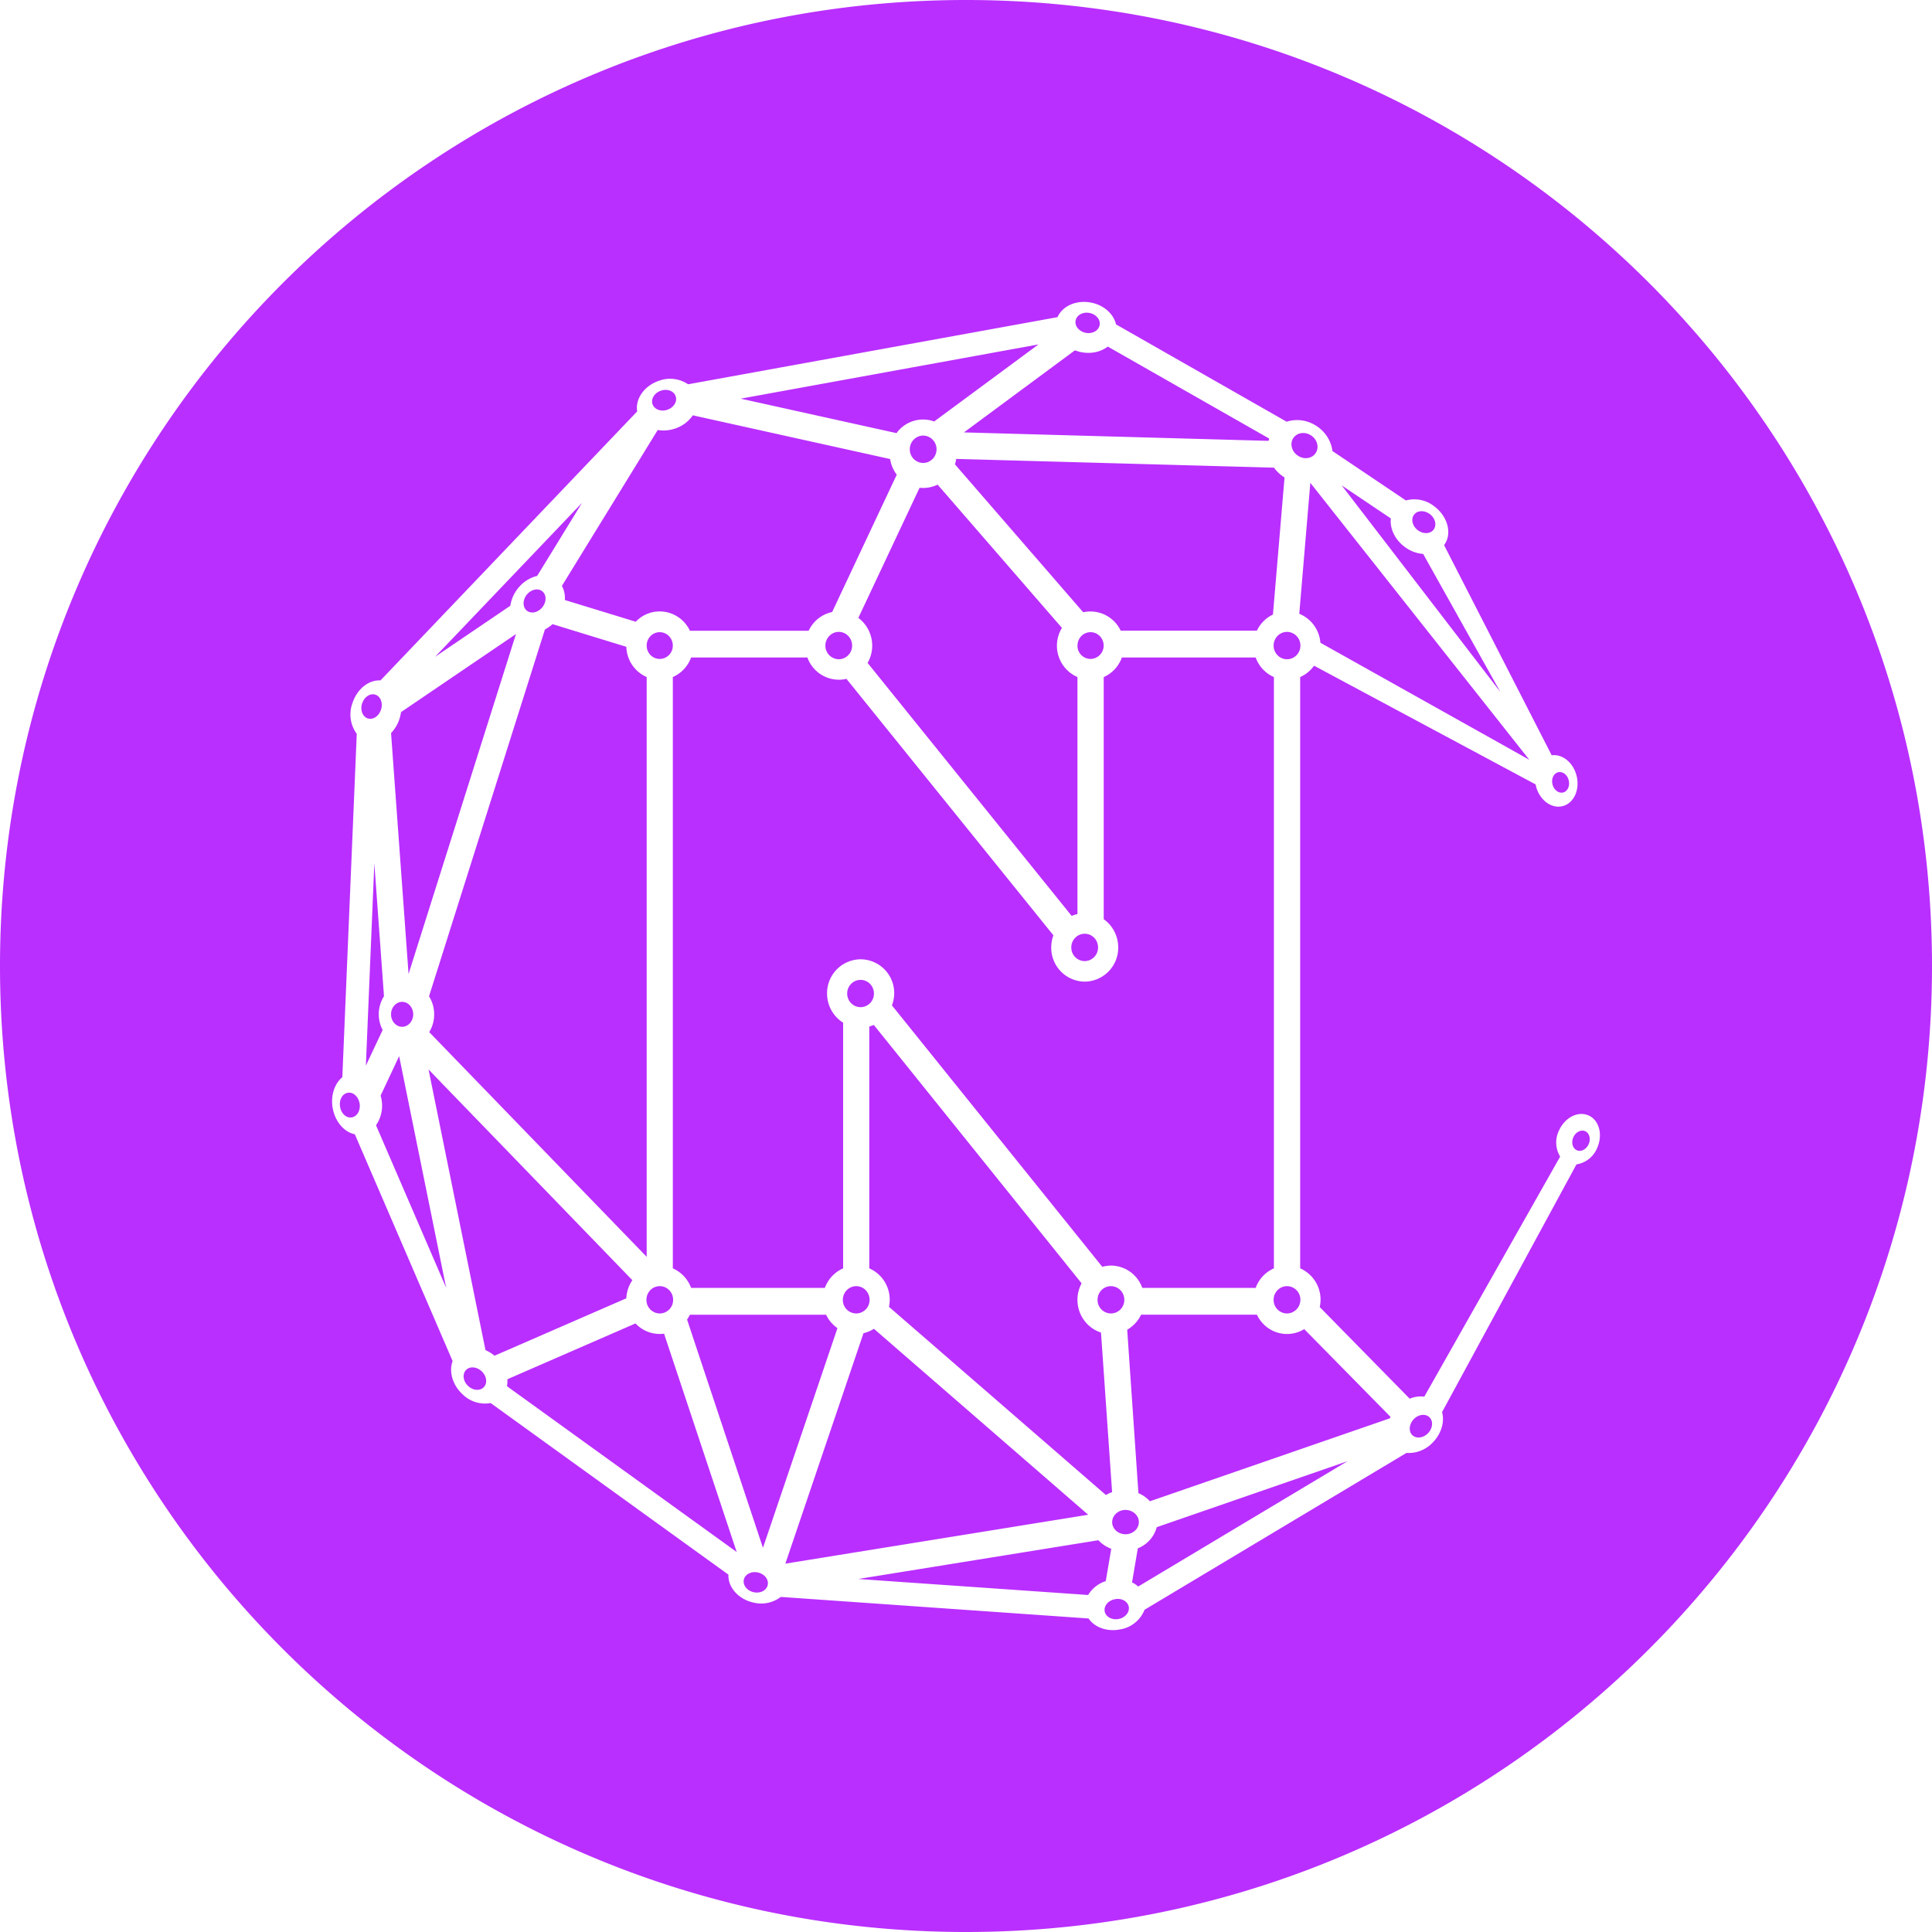 <svg height="32" viewBox="0 0 32 32" width="32" xmlns="http://www.w3.org/2000/svg" fill="#b92fff"><path d="M16 32C7.163 32 0 24.837 0 16S7.163 0 16 0s16 7.163 16 16-7.163 16-16 16zm10.31-13.525c-.175-.077-.395.036-.49.254a.45.45 0 00.021.428l-2.25 3.976a.473.473 0 00-.242.034l-1.49-1.518a.566.566 0 00-.324-.641v-9.794a.562.562 0 00.23-.188l3.669 1.966.012.049c.067.228.27.365.453.306.182-.058.276-.291.208-.52-.062-.209-.236-.34-.406-.317l-1.783-3.482.008-.01c.13-.189.048-.475-.18-.639a.53.53 0 00-.46-.09l-1.216-.818a.586.586 0 00-.286-.428.57.57 0 00-.473-.058l-2.826-1.612c-.04-.174-.205-.325-.424-.363-.242-.043-.466.062-.545.243l-6.119 1.112a.532.532 0 00-.469-.063c-.25.079-.41.301-.374.512L6.302 11.27c-.19-.012-.383.136-.462.369a.545.545 0 00.069.516l-.239 5.687c-.127.104-.195.3-.161.506.04.23.192.404.368.439l1.62 3.757c-.065.172-.003.399.17.555a.528.528 0 00.46.14l3.938 2.842c-.01.207.164.408.416.463a.534.534 0 00.451-.094l5.098.357c.098.145.302.223.517.182a.524.524 0 00.41-.326l4.338-2.598a.545.545 0 00.43-.167c.148-.147.205-.347.16-.509l2.226-4.103a.445.445 0 00.345-.277c.095-.218.03-.457-.145-.534zm.004.475c-.039.087-.127.133-.196.102-.071-.032-.097-.127-.059-.214.038-.087.126-.132.196-.102.07.03.097.126.059.214zm-2.665 4.792c-.08.08-.197.09-.26.025-.063-.066-.048-.185.031-.265.081-.08.197-.09.26-.024s.049.185-.031.264zm-.629-.25l-3.974 1.374a.545.545 0 00-.19-.135l-.186-2.707a.567.567 0 00.23-.249h1.918c.09.19.279.32.499.32a.54.54 0 00.285-.081l1.43 1.454-.012.024zm-4.168 2.786a.44.44 0 00-.102-.069l.096-.564a.52.52 0 00.313-.35l3.16-1.093zm-.325.538c-.11.02-.213-.036-.23-.127-.016-.091.06-.182.17-.201.11-.022.213.035.229.126.016.091-.06.182-.17.202zm-.504-.398l-3.808-.265 3.978-.642c.057.062.13.11.213.142l-.091.535a.53.53 0 00-.292.23zm-3.721-4.336a.554.554 0 00.173-.073l3.549 3.08-5.016.81zm-1.665 3.555l-1.257-3.781a.697.697 0 00.047-.08h2.256c.042.09.107.166.188.222zm-.153.735c-.11-.024-.183-.116-.164-.207.019-.09.124-.144.233-.12.11.024.182.116.163.207-.018.09-.123.144-.232.12zM8.397 22.96a.44.44 0 00.006-.115l2.123-.925a.55.55 0 00.473.17l1.203 3.616zm-.356-.598l-.943-4.648 3.376 3.49a.576.576 0 00-.1.3l-2.183.951a.634.634 0 00-.15-.093zm-.023.609c-.06.07-.177.064-.26-.011-.085-.075-.104-.193-.044-.263s.177-.063.26.012c.085.076.103.194.044.262zm-1.79-4.333a.574.574 0 00.076-.491l.307-.654.779 3.838zm-.028-4.34l.16 2.203a.558.558 0 00-.022.559l-.278.59zM6 11.647c.037-.108.135-.17.22-.14.087.03.126.143.09.25-.038.109-.136.171-.222.141-.085-.03-.126-.143-.089-.251zm.844 5.153c0 .115-.083.207-.183.207-.101 0-.184-.092-.184-.207 0-.114.083-.206.184-.206.1 0 .183.092.183.206zm-.23-4.886a.654.654 0 00.028-.119l1.904-1.293-1.779 5.63-.29-3.99a.6.6 0 00.137-.228zM9.64 8.329l-.743 1.21a.57.57 0 00-.302.187.597.597 0 00-.142.307l-1.247.846zm1.254-1.207c.085.015.18.01.273-.019a.572.572 0 00.308-.224l3.268.724a.573.573 0 00.11.259l-1.07 2.275a.557.557 0 00-.389.31h-1.967a.555.555 0 00-.5-.32.545.545 0 00-.397.171l-1.175-.36a.418.418 0 00-.048-.234zm.058-.653c.108-.034.215.011.241.1.027.088-.039.187-.146.22-.106.033-.214-.011-.241-.1-.026-.088.04-.187.146-.22zm6.248-.764l-1.727 1.276a.542.542 0 00-.624.193l-2.581-.571zm.605.097a.59.59 0 00.115.033c.164.029.32-.01.428-.095l2.674 1.524-.011.038-5.045-.14zm.238-.619c.11.02.187.11.171.2-.016.092-.118.15-.228.13-.11-.02-.186-.11-.171-.2.015-.092.117-.15.228-.13zm3.233 2.725l-.192 2.271a.562.562 0 00-.266.267h-2.256a.555.555 0 00-.621-.305l-2.124-2.45a.489.489 0 00.02-.09l5.264.145a.62.62 0 00.175.162zm.04 2.558c.123 0 .223.102.223.227s-.1.226-.222.226-.222-.101-.222-.226.1-.227.222-.227zm.099-3.2c.055-.096.185-.123.291-.06.106.063.147.192.092.288-.055.097-.186.124-.29.06-.107-.062-.148-.192-.093-.288zm3.915 5.318l-3.46-1.938a.566.566 0 00-.35-.48l.183-2.169zm-2.293-3.997c-.02.167.068.357.239.478a.58.58 0 00.296.11l1.278 2.285-2.627-3.42zm.38-.057c.052-.076.168-.084.26-.019s.124.18.072.256c-.052.076-.169.084-.26.019-.092-.066-.124-.18-.071-.256zm-5.57 2.163c0-.123.095-.222.216-.222.12 0 .217.1.217.222a.22.22 0 01-.217.221.218.218 0 01-.217-.221zm.119 4.773c.123 0 .221.101.221.226a.224.224 0 01-.221.227.224.224 0 01-.222-.227c0-.125.1-.226.222-.226zm-2.897-8.024c0-.125.099-.227.221-.227.123 0 .222.102.222.227s-.1.226-.222.226a.224.224 0 01-.221-.226zm.162.637a.553.553 0 00.299-.052l2.059 2.373a.566.566 0 00.257.814v3.926a.56.56 0 00-.096.03l-3.38-4.19a.575.575 0 00-.153-.746zm-1.56 2.614c0-.125.1-.227.222-.227.121 0 .221.102.221.227s-.1.226-.221.226a.224.224 0 01-.222-.226zm-2.96 0c0-.123.096-.222.216-.222s.217.1.217.222-.097.221-.217.221-.216-.099-.216-.221zm.216 10.61c.123 0 .222.1.222.226a.223.223 0 01-.222.226.223.223 0 01-.22-.226c0-.125.098-.226.22-.226zM8.731 9.843c.075-.086.19-.106.257-.044.068.06.063.18-.01.265-.075.087-.19.106-.258.045s-.062-.18.01-.266zm-1.625 6.659l1.92-6.077a.579.579 0 00.126-.087l1.222.375a.565.565 0 00.337.501v9.603l-3.602-3.722a.553.553 0 00.082-.295.555.555 0 00-.085-.298zm11.294 4.46a.59.59 0 00-.143.02l-3.484-4.33a.56.56 0 00-.52-.763.56.56 0 00-.554.567.57.57 0 00.266.483v4.069a.565.565 0 00-.303.324h-2.215a.567.567 0 00-.303-.324v-9.794a.565.565 0 00.303-.324h1.926a.555.555 0 00.647.354l3.428 4.248a.559.559 0 00-.036.2.56.56 0 00.554.567.561.561 0 00.555-.567.57.57 0 00-.24-.467v-4.01a.565.565 0 00.301-.325h2.216a.559.559 0 00.302.324v9.794a.56.56 0 00-.302.324H18.92a.555.555 0 00-.52-.37zm.24 4.047c.123 0 .223.09.223.202s-.1.201-.222.201c-.121 0-.22-.09-.22-.2s.099-.203.22-.203zm-.461-3.48c0-.125.099-.226.22-.226.124 0 .223.1.223.226a.223.223 0 01-.222.226.223.223 0 01-.221-.226zm-4.147-5.073c0-.126.1-.226.222-.226s.221.1.221.226a.223.223 0 01-.221.226.224.224 0 01-.222-.226zm.15 4.847c.122 0 .221.1.221.226a.223.223 0 01-.221.226.223.223 0 01-.222-.226c0-.125.1-.226.222-.226zm.216-.295v-4.006a.495.495 0 00.075-.026l3.442 4.28a.566.566 0 00-.069.273c0 .255.165.47.39.542l.184 2.644a.575.575 0 00-.103.047l-3.593-3.117a.566.566 0 00-.326-.637zm7.14.52a.224.224 0 01-.221.227.223.223 0 01-.222-.226c0-.125.1-.226.222-.226s.222.1.222.226zm-15.71-3.021c-.09.017-.177-.062-.195-.175-.02-.113.037-.217.127-.232.09-.016.176.063.196.176.019.112-.039.216-.128.231zM25.8 12.793c.073-.023.155.031.18.123.028.091-.01.185-.082.208-.073.023-.154-.032-.181-.123-.027-.091.01-.185.083-.208z"/></svg>